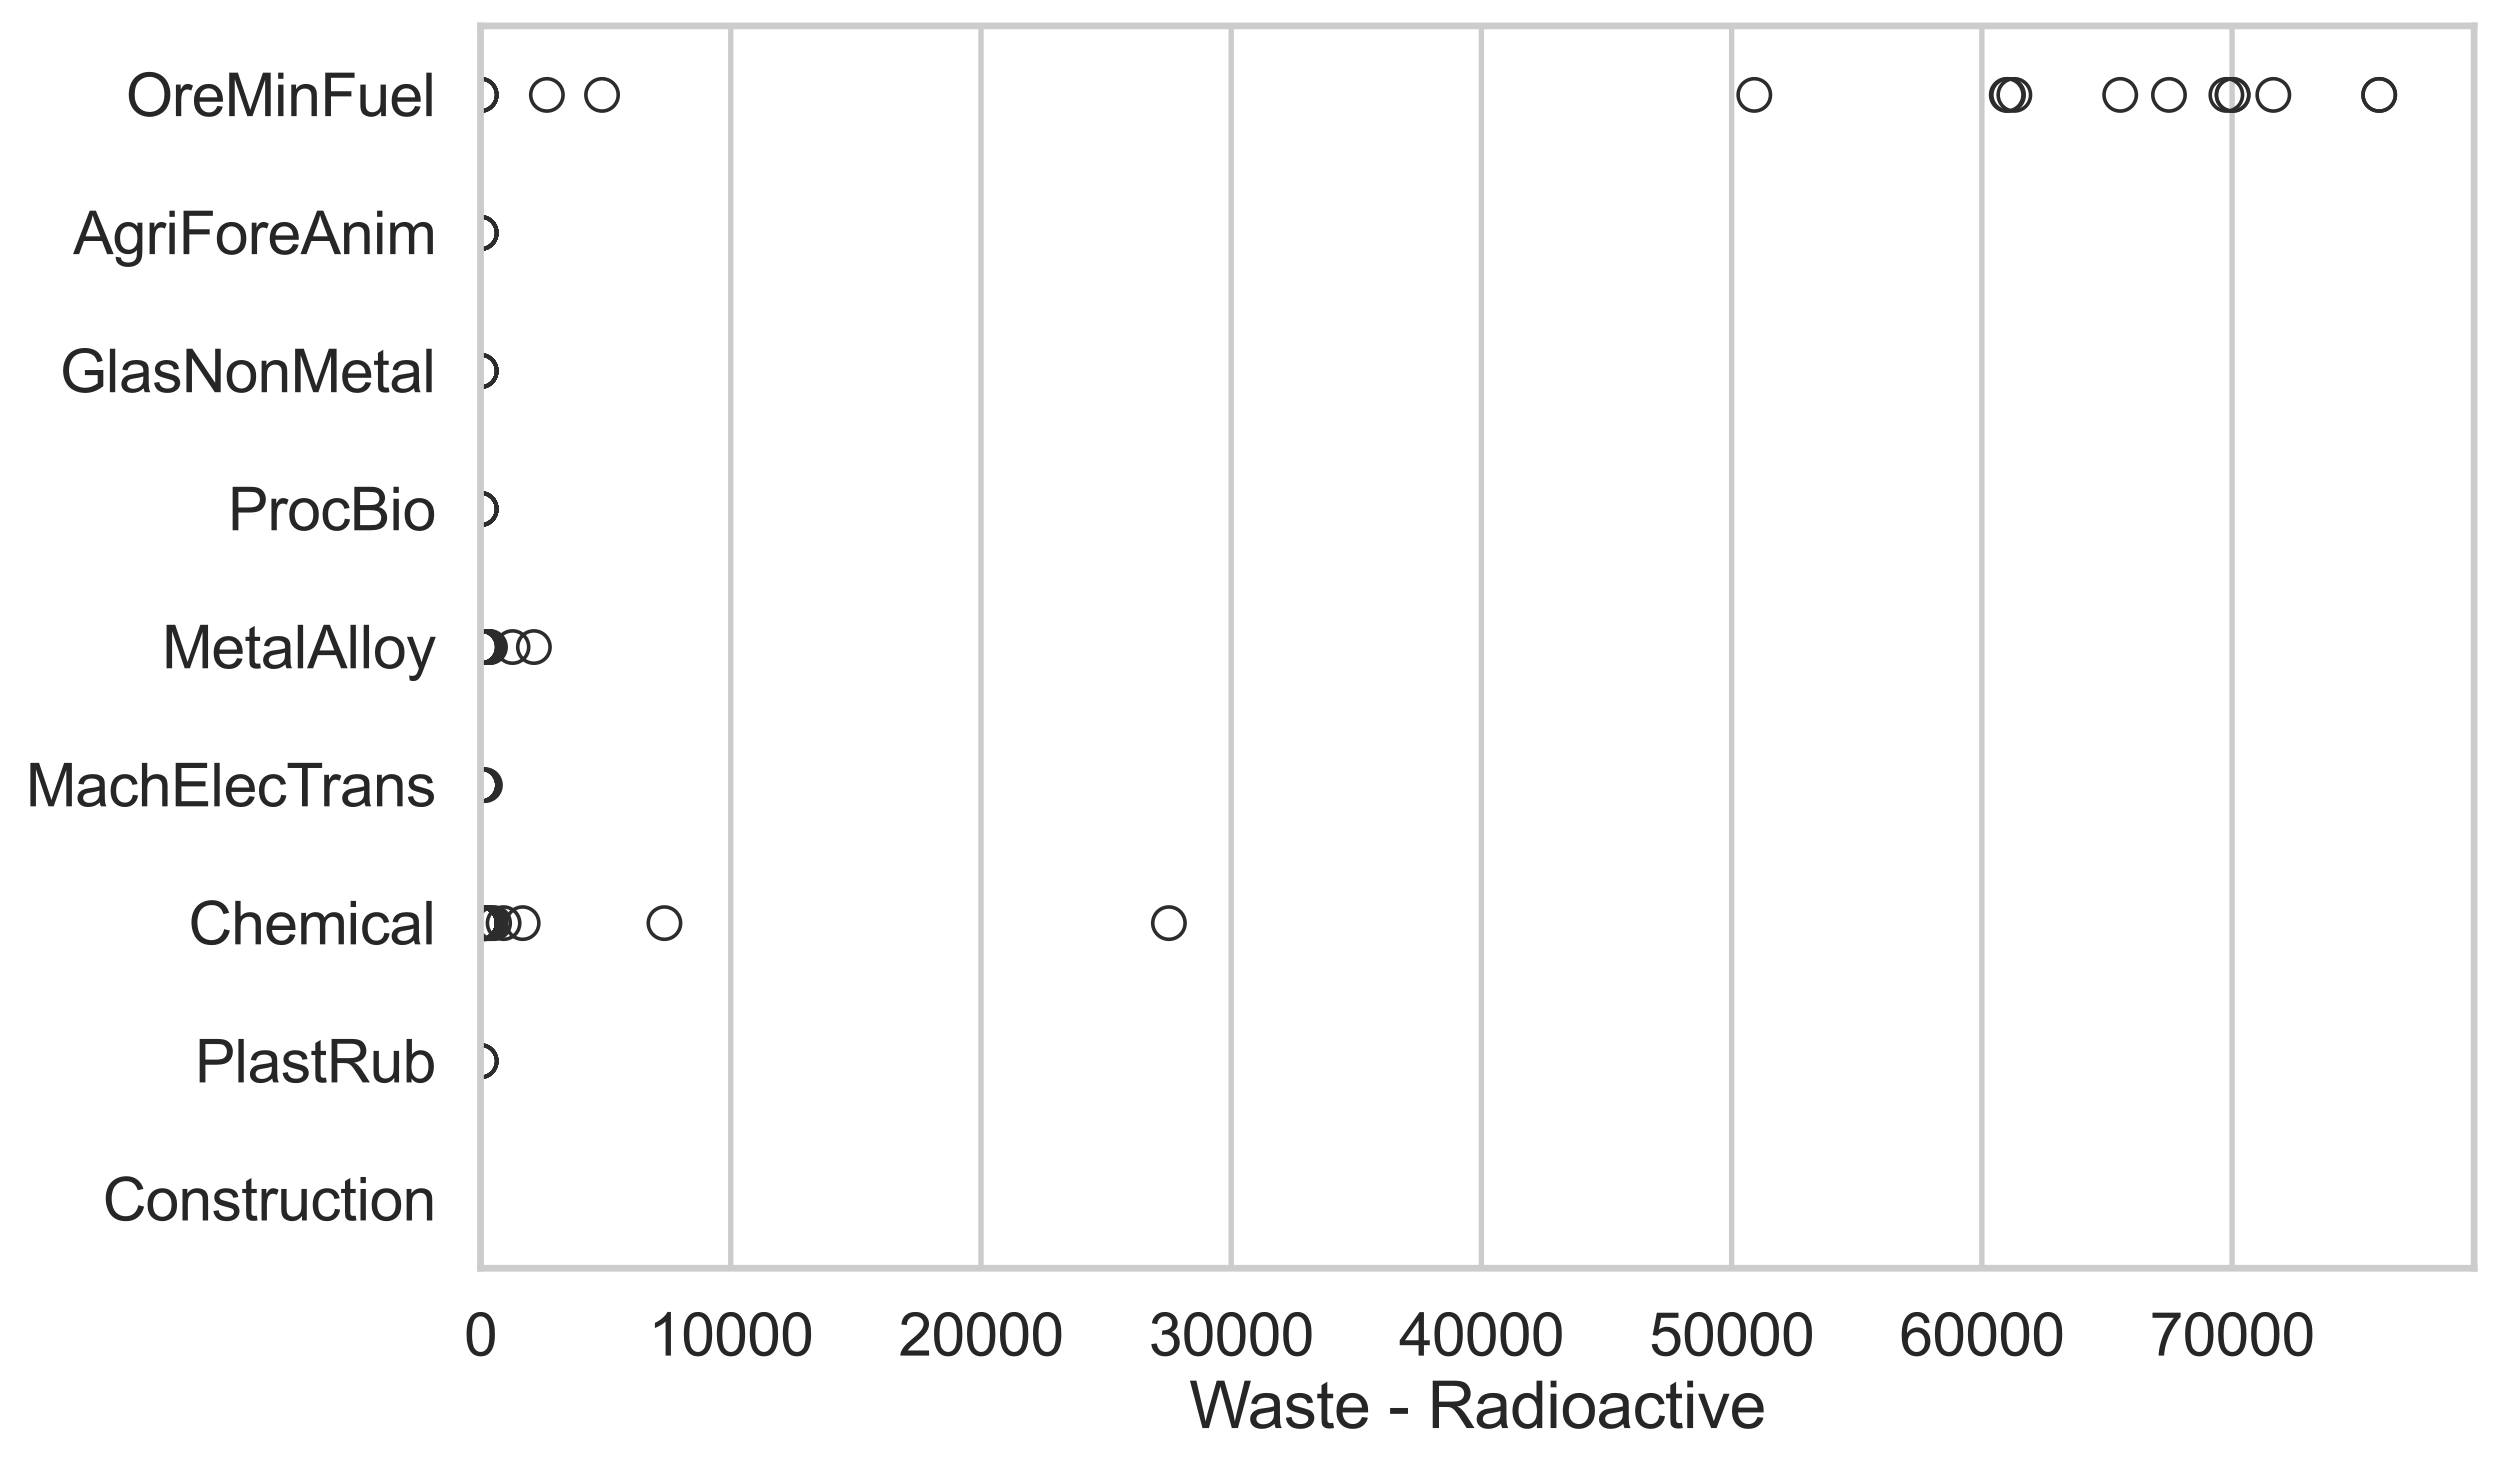 <?xml version="1.0" encoding="utf-8" standalone="no"?>
<!DOCTYPE svg PUBLIC "-//W3C//DTD SVG 1.1//EN"
  "http://www.w3.org/Graphics/SVG/1.1/DTD/svg11.dtd">
<svg xmlns:xlink="http://www.w3.org/1999/xlink" width="695.577pt" height="408.111pt" viewBox="0 0 695.577 408.111" xmlns="http://www.w3.org/2000/svg" version="1.1">
 <defs>
  <style type="text/css">*{stroke-linejoin: round; stroke-linecap: butt}</style>
 </defs>
 <g id="figure_1">
  <g id="patch_1">
   <path d="M 0 408.111 
L 695.577 408.111 
L 695.577 0 
L 0 0 
z
" style="fill: #ffffff"/>
  </g>
  <g id="axes_1">
   <g id="patch_2">
    <path d="M 133.697 352.86 
L 688.377 352.86 
L 688.377 7.2 
L 133.697 7.2 
z
" style="fill: #ffffff"/>
   </g>
   <g id="matplotlib.axis_1">
    <g id="xtick_1">
     <g id="line2d_1">
      <path d="M 133.697 352.86 
L 133.697 7.2 
" clip-path="url(#p016477caf6)" style="fill: none; stroke: #cccccc; stroke-width: 1.5; stroke-linecap: round"/>
     </g>
     <g id="text_1">
      <!-- 0 -->
      <g style="fill: #262626" transform="translate(129.109 377.17) scale(0.165 -0.165)">
       <defs>
        <path id="ArialMT-30" d="M 266 2259 
Q 266 3072 433 3567 
Q 600 4063 929 4331 
Q 1259 4600 1759 4600 
Q 2128 4600 2406 4451 
Q 2684 4303 2865 4023 
Q 3047 3744 3150 3342 
Q 3253 2941 3253 2259 
Q 3253 1453 3087 958 
Q 2922 463 2592 192 
Q 2263 -78 1759 -78 
Q 1097 -78 719 397 
Q 266 969 266 2259 
z
M 844 2259 
Q 844 1131 1108 757 
Q 1372 384 1759 384 
Q 2147 384 2411 759 
Q 2675 1134 2675 2259 
Q 2675 3391 2411 3762 
Q 2147 4134 1753 4134 
Q 1366 4134 1134 3806 
Q 844 3388 844 2259 
z
" transform="scale(0.016)"/>
       </defs>
       <use xlink:href="#ArialMT-30"/>
      </g>
     </g>
    </g>
    <g id="xtick_2">
     <g id="line2d_2">
      <path d="M 203.316 352.86 
L 203.316 7.2 
" clip-path="url(#p016477caf6)" style="fill: none; stroke: #cccccc; stroke-width: 1.5; stroke-linecap: round"/>
     </g>
     <g id="text_2">
      <!-- 10000 -->
      <g style="fill: #262626" transform="translate(180.378 377.17) scale(0.165 -0.165)">
       <defs>
        <path id="ArialMT-31" d="M 2384 0 
L 1822 0 
L 1822 3584 
Q 1619 3391 1289 3197 
Q 959 3003 697 2906 
L 697 3450 
Q 1169 3672 1522 3987 
Q 1875 4303 2022 4600 
L 2384 4600 
L 2384 0 
z
" transform="scale(0.016)"/>
       </defs>
       <use xlink:href="#ArialMT-31"/>
       <use xlink:href="#ArialMT-30" transform="translate(55.615 0)"/>
       <use xlink:href="#ArialMT-30" transform="translate(111.23 0)"/>
       <use xlink:href="#ArialMT-30" transform="translate(166.846 0)"/>
       <use xlink:href="#ArialMT-30" transform="translate(222.461 0)"/>
      </g>
     </g>
    </g>
    <g id="xtick_3">
     <g id="line2d_3">
      <path d="M 272.936 352.86 
L 272.936 7.2 
" clip-path="url(#p016477caf6)" style="fill: none; stroke: #cccccc; stroke-width: 1.5; stroke-linecap: round"/>
     </g>
     <g id="text_3">
      <!-- 20000 -->
      <g style="fill: #262626" transform="translate(249.997 377.17) scale(0.165 -0.165)">
       <defs>
        <path id="ArialMT-32" d="M 3222 541 
L 3222 0 
L 194 0 
Q 188 203 259 391 
Q 375 700 629 1000 
Q 884 1300 1366 1694 
Q 2113 2306 2375 2664 
Q 2638 3022 2638 3341 
Q 2638 3675 2398 3904 
Q 2159 4134 1775 4134 
Q 1369 4134 1125 3890 
Q 881 3647 878 3216 
L 300 3275 
Q 359 3922 746 4261 
Q 1134 4600 1788 4600 
Q 2447 4600 2831 4234 
Q 3216 3869 3216 3328 
Q 3216 3053 3103 2787 
Q 2991 2522 2730 2228 
Q 2469 1934 1863 1422 
Q 1356 997 1212 845 
Q 1069 694 975 541 
L 3222 541 
z
" transform="scale(0.016)"/>
       </defs>
       <use xlink:href="#ArialMT-32"/>
       <use xlink:href="#ArialMT-30" transform="translate(55.615 0)"/>
       <use xlink:href="#ArialMT-30" transform="translate(111.23 0)"/>
       <use xlink:href="#ArialMT-30" transform="translate(166.846 0)"/>
       <use xlink:href="#ArialMT-30" transform="translate(222.461 0)"/>
      </g>
     </g>
    </g>
    <g id="xtick_4">
     <g id="line2d_4">
      <path d="M 342.556 352.86 
L 342.556 7.2 
" clip-path="url(#p016477caf6)" style="fill: none; stroke: #cccccc; stroke-width: 1.5; stroke-linecap: round"/>
     </g>
     <g id="text_4">
      <!-- 30000 -->
      <g style="fill: #262626" transform="translate(319.617 377.17) scale(0.165 -0.165)">
       <defs>
        <path id="ArialMT-33" d="M 269 1209 
L 831 1284 
Q 928 806 1161 595 
Q 1394 384 1728 384 
Q 2125 384 2398 659 
Q 2672 934 2672 1341 
Q 2672 1728 2419 1979 
Q 2166 2231 1775 2231 
Q 1616 2231 1378 2169 
L 1441 2663 
Q 1497 2656 1531 2656 
Q 1891 2656 2178 2843 
Q 2466 3031 2466 3422 
Q 2466 3731 2256 3934 
Q 2047 4138 1716 4138 
Q 1388 4138 1169 3931 
Q 950 3725 888 3313 
L 325 3413 
Q 428 3978 793 4289 
Q 1159 4600 1703 4600 
Q 2078 4600 2393 4439 
Q 2709 4278 2876 4000 
Q 3044 3722 3044 3409 
Q 3044 3113 2884 2869 
Q 2725 2625 2413 2481 
Q 2819 2388 3044 2092 
Q 3269 1797 3269 1353 
Q 3269 753 2831 336 
Q 2394 -81 1725 -81 
Q 1122 -81 723 278 
Q 325 638 269 1209 
z
" transform="scale(0.016)"/>
       </defs>
       <use xlink:href="#ArialMT-33"/>
       <use xlink:href="#ArialMT-30" transform="translate(55.615 0)"/>
       <use xlink:href="#ArialMT-30" transform="translate(111.23 0)"/>
       <use xlink:href="#ArialMT-30" transform="translate(166.846 0)"/>
       <use xlink:href="#ArialMT-30" transform="translate(222.461 0)"/>
      </g>
     </g>
    </g>
    <g id="xtick_5">
     <g id="line2d_5">
      <path d="M 412.175 352.86 
L 412.175 7.2 
" clip-path="url(#p016477caf6)" style="fill: none; stroke: #cccccc; stroke-width: 1.5; stroke-linecap: round"/>
     </g>
     <g id="text_5">
      <!-- 40000 -->
      <g style="fill: #262626" transform="translate(389.236 377.17) scale(0.165 -0.165)">
       <defs>
        <path id="ArialMT-34" d="M 2069 0 
L 2069 1097 
L 81 1097 
L 81 1613 
L 2172 4581 
L 2631 4581 
L 2631 1613 
L 3250 1613 
L 3250 1097 
L 2631 1097 
L 2631 0 
L 2069 0 
z
M 2069 1613 
L 2069 3678 
L 634 1613 
L 2069 1613 
z
" transform="scale(0.016)"/>
       </defs>
       <use xlink:href="#ArialMT-34"/>
       <use xlink:href="#ArialMT-30" transform="translate(55.615 0)"/>
       <use xlink:href="#ArialMT-30" transform="translate(111.23 0)"/>
       <use xlink:href="#ArialMT-30" transform="translate(166.846 0)"/>
       <use xlink:href="#ArialMT-30" transform="translate(222.461 0)"/>
      </g>
     </g>
    </g>
    <g id="xtick_6">
     <g id="line2d_6">
      <path d="M 481.795 352.86 
L 481.795 7.2 
" clip-path="url(#p016477caf6)" style="fill: none; stroke: #cccccc; stroke-width: 1.5; stroke-linecap: round"/>
     </g>
     <g id="text_6">
      <!-- 50000 -->
      <g style="fill: #262626" transform="translate(458.856 377.17) scale(0.165 -0.165)">
       <defs>
        <path id="ArialMT-35" d="M 266 1200 
L 856 1250 
Q 922 819 1161 601 
Q 1400 384 1738 384 
Q 2144 384 2425 690 
Q 2706 997 2706 1503 
Q 2706 1984 2436 2262 
Q 2166 2541 1728 2541 
Q 1456 2541 1237 2417 
Q 1019 2294 894 2097 
L 366 2166 
L 809 4519 
L 3088 4519 
L 3088 3981 
L 1259 3981 
L 1013 2750 
Q 1425 3038 1878 3038 
Q 2478 3038 2890 2622 
Q 3303 2206 3303 1553 
Q 3303 931 2941 478 
Q 2500 -78 1738 -78 
Q 1113 -78 717 272 
Q 322 622 266 1200 
z
" transform="scale(0.016)"/>
       </defs>
       <use xlink:href="#ArialMT-35"/>
       <use xlink:href="#ArialMT-30" transform="translate(55.615 0)"/>
       <use xlink:href="#ArialMT-30" transform="translate(111.23 0)"/>
       <use xlink:href="#ArialMT-30" transform="translate(166.846 0)"/>
       <use xlink:href="#ArialMT-30" transform="translate(222.461 0)"/>
      </g>
     </g>
    </g>
    <g id="xtick_7">
     <g id="line2d_7">
      <path d="M 551.414 352.86 
L 551.414 7.2 
" clip-path="url(#p016477caf6)" style="fill: none; stroke: #cccccc; stroke-width: 1.5; stroke-linecap: round"/>
     </g>
     <g id="text_7">
      <!-- 60000 -->
      <g style="fill: #262626" transform="translate(528.475 377.17) scale(0.165 -0.165)">
       <defs>
        <path id="ArialMT-36" d="M 3184 3459 
L 2625 3416 
Q 2550 3747 2413 3897 
Q 2184 4138 1850 4138 
Q 1581 4138 1378 3988 
Q 1113 3794 959 3422 
Q 806 3050 800 2363 
Q 1003 2672 1297 2822 
Q 1591 2972 1913 2972 
Q 2475 2972 2870 2558 
Q 3266 2144 3266 1488 
Q 3266 1056 3080 686 
Q 2894 316 2569 119 
Q 2244 -78 1831 -78 
Q 1128 -78 684 439 
Q 241 956 241 2144 
Q 241 3472 731 4075 
Q 1159 4600 1884 4600 
Q 2425 4600 2770 4297 
Q 3116 3994 3184 3459 
z
M 888 1484 
Q 888 1194 1011 928 
Q 1134 663 1356 523 
Q 1578 384 1822 384 
Q 2178 384 2434 671 
Q 2691 959 2691 1453 
Q 2691 1928 2437 2201 
Q 2184 2475 1800 2475 
Q 1419 2475 1153 2201 
Q 888 1928 888 1484 
z
" transform="scale(0.016)"/>
       </defs>
       <use xlink:href="#ArialMT-36"/>
       <use xlink:href="#ArialMT-30" transform="translate(55.615 0)"/>
       <use xlink:href="#ArialMT-30" transform="translate(111.23 0)"/>
       <use xlink:href="#ArialMT-30" transform="translate(166.846 0)"/>
       <use xlink:href="#ArialMT-30" transform="translate(222.461 0)"/>
      </g>
     </g>
    </g>
    <g id="xtick_8">
     <g id="line2d_8">
      <path d="M 621.034 352.86 
L 621.034 7.2 
" clip-path="url(#p016477caf6)" style="fill: none; stroke: #cccccc; stroke-width: 1.5; stroke-linecap: round"/>
     </g>
     <g id="text_8">
      <!-- 70000 -->
      <g style="fill: #262626" transform="translate(598.095 377.17) scale(0.165 -0.165)">
       <defs>
        <path id="ArialMT-37" d="M 303 3981 
L 303 4522 
L 3269 4522 
L 3269 4084 
Q 2831 3619 2401 2847 
Q 1972 2075 1738 1259 
Q 1569 684 1522 0 
L 944 0 
Q 953 541 1156 1306 
Q 1359 2072 1739 2783 
Q 2119 3494 2547 3981 
L 303 3981 
z
" transform="scale(0.016)"/>
       </defs>
       <use xlink:href="#ArialMT-37"/>
       <use xlink:href="#ArialMT-30" transform="translate(55.615 0)"/>
       <use xlink:href="#ArialMT-30" transform="translate(111.23 0)"/>
       <use xlink:href="#ArialMT-30" transform="translate(166.846 0)"/>
       <use xlink:href="#ArialMT-30" transform="translate(222.461 0)"/>
      </g>
     </g>
    </g>
    <g id="text_9">
     <!-- Waste - Radioactive -->
     <g style="fill: #262626" transform="translate(330.848 397.334) scale(0.18 -0.18)">
      <defs>
       <path id="ArialMT-57" d="M 1294 0 
L 78 4581 
L 700 4581 
L 1397 1578 
Q 1509 1106 1591 641 
Q 1766 1375 1797 1488 
L 2669 4581 
L 3400 4581 
L 4056 2263 
Q 4303 1400 4413 641 
Q 4500 1075 4641 1638 
L 5359 4581 
L 5969 4581 
L 4713 0 
L 4128 0 
L 3163 3491 
Q 3041 3928 3019 4028 
Q 2947 3713 2884 3491 
L 1913 0 
L 1294 0 
z
" transform="scale(0.016)"/>
       <path id="ArialMT-61" d="M 2588 409 
Q 2275 144 1986 34 
Q 1697 -75 1366 -75 
Q 819 -75 525 192 
Q 231 459 231 875 
Q 231 1119 342 1320 
Q 453 1522 633 1644 
Q 813 1766 1038 1828 
Q 1203 1872 1538 1913 
Q 2219 1994 2541 2106 
Q 2544 2222 2544 2253 
Q 2544 2597 2384 2738 
Q 2169 2928 1744 2928 
Q 1347 2928 1158 2789 
Q 969 2650 878 2297 
L 328 2372 
Q 403 2725 575 2942 
Q 747 3159 1072 3276 
Q 1397 3394 1825 3394 
Q 2250 3394 2515 3294 
Q 2781 3194 2906 3042 
Q 3031 2891 3081 2659 
Q 3109 2516 3109 2141 
L 3109 1391 
Q 3109 606 3145 398 
Q 3181 191 3288 0 
L 2700 0 
Q 2613 175 2588 409 
z
M 2541 1666 
Q 2234 1541 1622 1453 
Q 1275 1403 1131 1340 
Q 988 1278 909 1158 
Q 831 1038 831 891 
Q 831 666 1001 516 
Q 1172 366 1500 366 
Q 1825 366 2078 508 
Q 2331 650 2450 897 
Q 2541 1088 2541 1459 
L 2541 1666 
z
" transform="scale(0.016)"/>
       <path id="ArialMT-73" d="M 197 991 
L 753 1078 
Q 800 744 1014 566 
Q 1228 388 1613 388 
Q 2000 388 2187 545 
Q 2375 703 2375 916 
Q 2375 1106 2209 1216 
Q 2094 1291 1634 1406 
Q 1016 1563 777 1677 
Q 538 1791 414 1992 
Q 291 2194 291 2438 
Q 291 2659 392 2848 
Q 494 3038 669 3163 
Q 800 3259 1026 3326 
Q 1253 3394 1513 3394 
Q 1903 3394 2198 3281 
Q 2494 3169 2634 2976 
Q 2775 2784 2828 2463 
L 2278 2388 
Q 2241 2644 2061 2787 
Q 1881 2931 1553 2931 
Q 1166 2931 1000 2803 
Q 834 2675 834 2503 
Q 834 2394 903 2306 
Q 972 2216 1119 2156 
Q 1203 2125 1616 2013 
Q 2213 1853 2448 1751 
Q 2684 1650 2818 1456 
Q 2953 1263 2953 975 
Q 2953 694 2789 445 
Q 2625 197 2315 61 
Q 2006 -75 1616 -75 
Q 969 -75 630 194 
Q 291 463 197 991 
z
" transform="scale(0.016)"/>
       <path id="ArialMT-74" d="M 1650 503 
L 1731 6 
Q 1494 -44 1306 -44 
Q 1000 -44 831 53 
Q 663 150 594 308 
Q 525 466 525 972 
L 525 2881 
L 113 2881 
L 113 3319 
L 525 3319 
L 525 4141 
L 1084 4478 
L 1084 3319 
L 1650 3319 
L 1650 2881 
L 1084 2881 
L 1084 941 
Q 1084 700 1114 631 
Q 1144 563 1211 522 
Q 1278 481 1403 481 
Q 1497 481 1650 503 
z
" transform="scale(0.016)"/>
       <path id="ArialMT-65" d="M 2694 1069 
L 3275 997 
Q 3138 488 2766 206 
Q 2394 -75 1816 -75 
Q 1088 -75 661 373 
Q 234 822 234 1631 
Q 234 2469 665 2931 
Q 1097 3394 1784 3394 
Q 2450 3394 2872 2941 
Q 3294 2488 3294 1666 
Q 3294 1616 3291 1516 
L 816 1516 
Q 847 969 1125 678 
Q 1403 388 1819 388 
Q 2128 388 2347 550 
Q 2566 713 2694 1069 
z
M 847 1978 
L 2700 1978 
Q 2663 2397 2488 2606 
Q 2219 2931 1791 2931 
Q 1403 2931 1139 2672 
Q 875 2413 847 1978 
z
" transform="scale(0.016)"/>
       <path id="ArialMT-20" transform="scale(0.016)"/>
       <path id="ArialMT-2d" d="M 203 1375 
L 203 1941 
L 1931 1941 
L 1931 1375 
L 203 1375 
z
" transform="scale(0.016)"/>
       <path id="ArialMT-52" d="M 503 0 
L 503 4581 
L 2534 4581 
Q 3147 4581 3465 4457 
Q 3784 4334 3975 4021 
Q 4166 3709 4166 3331 
Q 4166 2844 3850 2509 
Q 3534 2175 2875 2084 
Q 3116 1969 3241 1856 
Q 3506 1613 3744 1247 
L 4541 0 
L 3778 0 
L 3172 953 
Q 2906 1366 2734 1584 
Q 2563 1803 2427 1890 
Q 2291 1978 2150 2013 
Q 2047 2034 1813 2034 
L 1109 2034 
L 1109 0 
L 503 0 
z
M 1109 2559 
L 2413 2559 
Q 2828 2559 3062 2645 
Q 3297 2731 3419 2920 
Q 3541 3109 3541 3331 
Q 3541 3656 3305 3865 
Q 3069 4075 2559 4075 
L 1109 4075 
L 1109 2559 
z
" transform="scale(0.016)"/>
       <path id="ArialMT-64" d="M 2575 0 
L 2575 419 
Q 2259 -75 1647 -75 
Q 1250 -75 917 144 
Q 584 363 401 755 
Q 219 1147 219 1656 
Q 219 2153 384 2558 
Q 550 2963 881 3178 
Q 1213 3394 1622 3394 
Q 1922 3394 2156 3267 
Q 2391 3141 2538 2938 
L 2538 4581 
L 3097 4581 
L 3097 0 
L 2575 0 
z
M 797 1656 
Q 797 1019 1065 703 
Q 1334 388 1700 388 
Q 2069 388 2326 689 
Q 2584 991 2584 1609 
Q 2584 2291 2321 2609 
Q 2059 2928 1675 2928 
Q 1300 2928 1048 2622 
Q 797 2316 797 1656 
z
" transform="scale(0.016)"/>
       <path id="ArialMT-69" d="M 425 3934 
L 425 4581 
L 988 4581 
L 988 3934 
L 425 3934 
z
M 425 0 
L 425 3319 
L 988 3319 
L 988 0 
L 425 0 
z
" transform="scale(0.016)"/>
       <path id="ArialMT-6f" d="M 213 1659 
Q 213 2581 725 3025 
Q 1153 3394 1769 3394 
Q 2453 3394 2887 2945 
Q 3322 2497 3322 1706 
Q 3322 1066 3130 698 
Q 2938 331 2570 128 
Q 2203 -75 1769 -75 
Q 1072 -75 642 372 
Q 213 819 213 1659 
z
M 791 1659 
Q 791 1022 1069 705 
Q 1347 388 1769 388 
Q 2188 388 2466 706 
Q 2744 1025 2744 1678 
Q 2744 2294 2464 2611 
Q 2184 2928 1769 2928 
Q 1347 2928 1069 2612 
Q 791 2297 791 1659 
z
" transform="scale(0.016)"/>
       <path id="ArialMT-63" d="M 2588 1216 
L 3141 1144 
Q 3050 572 2676 248 
Q 2303 -75 1759 -75 
Q 1078 -75 664 370 
Q 250 816 250 1647 
Q 250 2184 428 2587 
Q 606 2991 970 3192 
Q 1334 3394 1763 3394 
Q 2303 3394 2647 3120 
Q 2991 2847 3088 2344 
L 2541 2259 
Q 2463 2594 2264 2762 
Q 2066 2931 1784 2931 
Q 1359 2931 1093 2626 
Q 828 2322 828 1663 
Q 828 994 1084 691 
Q 1341 388 1753 388 
Q 2084 388 2306 591 
Q 2528 794 2588 1216 
z
" transform="scale(0.016)"/>
       <path id="ArialMT-76" d="M 1344 0 
L 81 3319 
L 675 3319 
L 1388 1331 
Q 1503 1009 1600 663 
Q 1675 925 1809 1294 
L 2547 3319 
L 3125 3319 
L 1869 0 
L 1344 0 
z
" transform="scale(0.016)"/>
      </defs>
      <use xlink:href="#ArialMT-57"/>
      <use xlink:href="#ArialMT-61" transform="translate(90.635 0)"/>
      <use xlink:href="#ArialMT-73" transform="translate(146.25 0)"/>
      <use xlink:href="#ArialMT-74" transform="translate(196.25 0)"/>
      <use xlink:href="#ArialMT-65" transform="translate(224.033 0)"/>
      <use xlink:href="#ArialMT-20" transform="translate(279.648 0)"/>
      <use xlink:href="#ArialMT-2d" transform="translate(307.432 0)"/>
      <use xlink:href="#ArialMT-20" transform="translate(340.732 0)"/>
      <use xlink:href="#ArialMT-52" transform="translate(368.516 0)"/>
      <use xlink:href="#ArialMT-61" transform="translate(440.732 0)"/>
      <use xlink:href="#ArialMT-64" transform="translate(496.348 0)"/>
      <use xlink:href="#ArialMT-69" transform="translate(551.963 0)"/>
      <use xlink:href="#ArialMT-6f" transform="translate(574.18 0)"/>
      <use xlink:href="#ArialMT-61" transform="translate(629.795 0)"/>
      <use xlink:href="#ArialMT-63" transform="translate(685.41 0)"/>
      <use xlink:href="#ArialMT-74" transform="translate(735.41 0)"/>
      <use xlink:href="#ArialMT-69" transform="translate(763.193 0)"/>
      <use xlink:href="#ArialMT-76" transform="translate(785.41 0)"/>
      <use xlink:href="#ArialMT-65" transform="translate(835.41 0)"/>
     </g>
    </g>
   </g>
   <g id="matplotlib.axis_2">
    <g id="ytick_1">
     <g id="text_10">
      <!-- OreMinFuel -->
      <g style="fill: #262626" transform="translate(35.013 32.309) scale(0.165 -0.165)">
       <defs>
        <path id="ArialMT-4f" d="M 309 2231 
Q 309 3372 921 4017 
Q 1534 4663 2503 4663 
Q 3138 4663 3647 4359 
Q 4156 4056 4423 3514 
Q 4691 2972 4691 2284 
Q 4691 1588 4409 1038 
Q 4128 488 3612 205 
Q 3097 -78 2500 -78 
Q 1853 -78 1343 234 
Q 834 547 571 1087 
Q 309 1628 309 2231 
z
M 934 2222 
Q 934 1394 1379 917 
Q 1825 441 2497 441 
Q 3181 441 3623 922 
Q 4066 1403 4066 2288 
Q 4066 2847 3877 3264 
Q 3688 3681 3323 3911 
Q 2959 4141 2506 4141 
Q 1863 4141 1398 3698 
Q 934 3256 934 2222 
z
" transform="scale(0.016)"/>
        <path id="ArialMT-72" d="M 416 0 
L 416 3319 
L 922 3319 
L 922 2816 
Q 1116 3169 1280 3281 
Q 1444 3394 1641 3394 
Q 1925 3394 2219 3213 
L 2025 2691 
Q 1819 2813 1613 2813 
Q 1428 2813 1281 2702 
Q 1134 2591 1072 2394 
Q 978 2094 978 1738 
L 978 0 
L 416 0 
z
" transform="scale(0.016)"/>
        <path id="ArialMT-4d" d="M 475 0 
L 475 4581 
L 1388 4581 
L 2472 1338 
Q 2622 884 2691 659 
Q 2769 909 2934 1394 
L 4031 4581 
L 4847 4581 
L 4847 0 
L 4263 0 
L 4263 3834 
L 2931 0 
L 2384 0 
L 1059 3900 
L 1059 0 
L 475 0 
z
" transform="scale(0.016)"/>
        <path id="ArialMT-6e" d="M 422 0 
L 422 3319 
L 928 3319 
L 928 2847 
Q 1294 3394 1984 3394 
Q 2284 3394 2536 3286 
Q 2788 3178 2913 3003 
Q 3038 2828 3088 2588 
Q 3119 2431 3119 2041 
L 3119 0 
L 2556 0 
L 2556 2019 
Q 2556 2363 2490 2533 
Q 2425 2703 2258 2804 
Q 2091 2906 1866 2906 
Q 1506 2906 1245 2678 
Q 984 2450 984 1813 
L 984 0 
L 422 0 
z
" transform="scale(0.016)"/>
        <path id="ArialMT-46" d="M 525 0 
L 525 4581 
L 3616 4581 
L 3616 4041 
L 1131 4041 
L 1131 2622 
L 3281 2622 
L 3281 2081 
L 1131 2081 
L 1131 0 
L 525 0 
z
" transform="scale(0.016)"/>
        <path id="ArialMT-75" d="M 2597 0 
L 2597 488 
Q 2209 -75 1544 -75 
Q 1250 -75 995 37 
Q 741 150 617 320 
Q 494 491 444 738 
Q 409 903 409 1263 
L 409 3319 
L 972 3319 
L 972 1478 
Q 972 1038 1006 884 
Q 1059 663 1231 536 
Q 1403 409 1656 409 
Q 1909 409 2131 539 
Q 2353 669 2445 892 
Q 2538 1116 2538 1541 
L 2538 3319 
L 3100 3319 
L 3100 0 
L 2597 0 
z
" transform="scale(0.016)"/>
        <path id="ArialMT-6c" d="M 409 0 
L 409 4581 
L 972 4581 
L 972 0 
L 409 0 
z
" transform="scale(0.016)"/>
       </defs>
       <use xlink:href="#ArialMT-4f"/>
       <use xlink:href="#ArialMT-72" transform="translate(77.783 0)"/>
       <use xlink:href="#ArialMT-65" transform="translate(111.084 0)"/>
       <use xlink:href="#ArialMT-4d" transform="translate(166.699 0)"/>
       <use xlink:href="#ArialMT-69" transform="translate(250 0)"/>
       <use xlink:href="#ArialMT-6e" transform="translate(272.217 0)"/>
       <use xlink:href="#ArialMT-46" transform="translate(327.832 0)"/>
       <use xlink:href="#ArialMT-75" transform="translate(388.916 0)"/>
       <use xlink:href="#ArialMT-65" transform="translate(444.531 0)"/>
       <use xlink:href="#ArialMT-6c" transform="translate(500.146 0)"/>
      </g>
     </g>
    </g>
    <g id="ytick_2">
     <g id="text_11">
      <!-- AgriForeAnim -->
      <g style="fill: #262626" transform="translate(20.341 70.715) scale(0.165 -0.165)">
       <defs>
        <path id="ArialMT-41" d="M -9 0 
L 1750 4581 
L 2403 4581 
L 4278 0 
L 3588 0 
L 3053 1388 
L 1138 1388 
L 634 0 
L -9 0 
z
M 1313 1881 
L 2866 1881 
L 2388 3150 
Q 2169 3728 2063 4100 
Q 1975 3659 1816 3225 
L 1313 1881 
z
" transform="scale(0.016)"/>
        <path id="ArialMT-67" d="M 319 -275 
L 866 -356 
Q 900 -609 1056 -725 
Q 1266 -881 1628 -881 
Q 2019 -881 2231 -725 
Q 2444 -569 2519 -288 
Q 2563 -116 2559 434 
Q 2191 0 1641 0 
Q 956 0 581 494 
Q 206 988 206 1678 
Q 206 2153 378 2554 
Q 550 2956 876 3175 
Q 1203 3394 1644 3394 
Q 2231 3394 2613 2919 
L 2613 3319 
L 3131 3319 
L 3131 450 
Q 3131 -325 2973 -648 
Q 2816 -972 2473 -1159 
Q 2131 -1347 1631 -1347 
Q 1038 -1347 672 -1080 
Q 306 -813 319 -275 
z
M 784 1719 
Q 784 1066 1043 766 
Q 1303 466 1694 466 
Q 2081 466 2343 764 
Q 2606 1063 2606 1700 
Q 2606 2309 2336 2618 
Q 2066 2928 1684 2928 
Q 1309 2928 1046 2623 
Q 784 2319 784 1719 
z
" transform="scale(0.016)"/>
        <path id="ArialMT-6d" d="M 422 0 
L 422 3319 
L 925 3319 
L 925 2853 
Q 1081 3097 1340 3245 
Q 1600 3394 1931 3394 
Q 2300 3394 2536 3241 
Q 2772 3088 2869 2813 
Q 3263 3394 3894 3394 
Q 4388 3394 4653 3120 
Q 4919 2847 4919 2278 
L 4919 0 
L 4359 0 
L 4359 2091 
Q 4359 2428 4304 2576 
Q 4250 2725 4106 2815 
Q 3963 2906 3769 2906 
Q 3419 2906 3187 2673 
Q 2956 2441 2956 1928 
L 2956 0 
L 2394 0 
L 2394 2156 
Q 2394 2531 2256 2718 
Q 2119 2906 1806 2906 
Q 1569 2906 1367 2781 
Q 1166 2656 1075 2415 
Q 984 2175 984 1722 
L 984 0 
L 422 0 
z
" transform="scale(0.016)"/>
       </defs>
       <use xlink:href="#ArialMT-41"/>
       <use xlink:href="#ArialMT-67" transform="translate(66.699 0)"/>
       <use xlink:href="#ArialMT-72" transform="translate(122.314 0)"/>
       <use xlink:href="#ArialMT-69" transform="translate(155.615 0)"/>
       <use xlink:href="#ArialMT-46" transform="translate(177.832 0)"/>
       <use xlink:href="#ArialMT-6f" transform="translate(238.916 0)"/>
       <use xlink:href="#ArialMT-72" transform="translate(294.531 0)"/>
       <use xlink:href="#ArialMT-65" transform="translate(327.832 0)"/>
       <use xlink:href="#ArialMT-41" transform="translate(383.447 0)"/>
       <use xlink:href="#ArialMT-6e" transform="translate(450.146 0)"/>
       <use xlink:href="#ArialMT-69" transform="translate(505.762 0)"/>
       <use xlink:href="#ArialMT-6d" transform="translate(527.979 0)"/>
      </g>
     </g>
    </g>
    <g id="ytick_3">
     <g id="text_12">
      <!-- GlasNonMetal -->
      <g style="fill: #262626" transform="translate(16.659 109.122) scale(0.165 -0.165)">
       <defs>
        <path id="ArialMT-47" d="M 2638 1797 
L 2638 2334 
L 4578 2338 
L 4578 638 
Q 4131 281 3656 101 
Q 3181 -78 2681 -78 
Q 2006 -78 1454 211 
Q 903 500 622 1047 
Q 341 1594 341 2269 
Q 341 2938 620 3517 
Q 900 4097 1425 4378 
Q 1950 4659 2634 4659 
Q 3131 4659 3532 4498 
Q 3934 4338 4162 4050 
Q 4391 3763 4509 3300 
L 3963 3150 
Q 3859 3500 3706 3700 
Q 3553 3900 3268 4020 
Q 2984 4141 2638 4141 
Q 2222 4141 1919 4014 
Q 1616 3888 1430 3681 
Q 1244 3475 1141 3228 
Q 966 2803 966 2306 
Q 966 1694 1177 1281 
Q 1388 869 1791 669 
Q 2194 469 2647 469 
Q 3041 469 3416 620 
Q 3791 772 3984 944 
L 3984 1797 
L 2638 1797 
z
" transform="scale(0.016)"/>
        <path id="ArialMT-4e" d="M 488 0 
L 488 4581 
L 1109 4581 
L 3516 984 
L 3516 4581 
L 4097 4581 
L 4097 0 
L 3475 0 
L 1069 3600 
L 1069 0 
L 488 0 
z
" transform="scale(0.016)"/>
       </defs>
       <use xlink:href="#ArialMT-47"/>
       <use xlink:href="#ArialMT-6c" transform="translate(77.783 0)"/>
       <use xlink:href="#ArialMT-61" transform="translate(100 0)"/>
       <use xlink:href="#ArialMT-73" transform="translate(155.615 0)"/>
       <use xlink:href="#ArialMT-4e" transform="translate(205.615 0)"/>
       <use xlink:href="#ArialMT-6f" transform="translate(277.832 0)"/>
       <use xlink:href="#ArialMT-6e" transform="translate(333.447 0)"/>
       <use xlink:href="#ArialMT-4d" transform="translate(389.062 0)"/>
       <use xlink:href="#ArialMT-65" transform="translate(472.363 0)"/>
       <use xlink:href="#ArialMT-74" transform="translate(527.979 0)"/>
       <use xlink:href="#ArialMT-61" transform="translate(555.762 0)"/>
       <use xlink:href="#ArialMT-6c" transform="translate(611.377 0)"/>
      </g>
     </g>
    </g>
    <g id="ytick_4">
     <g id="text_13">
      <!-- ProcBio -->
      <g style="fill: #262626" transform="translate(63.424 147.529) scale(0.165 -0.165)">
       <defs>
        <path id="ArialMT-50" d="M 494 0 
L 494 4581 
L 2222 4581 
Q 2678 4581 2919 4538 
Q 3256 4481 3484 4323 
Q 3713 4166 3852 3881 
Q 3991 3597 3991 3256 
Q 3991 2672 3619 2267 
Q 3247 1863 2275 1863 
L 1100 1863 
L 1100 0 
L 494 0 
z
M 1100 2403 
L 2284 2403 
Q 2872 2403 3119 2622 
Q 3366 2841 3366 3238 
Q 3366 3525 3220 3729 
Q 3075 3934 2838 4000 
Q 2684 4041 2272 4041 
L 1100 4041 
L 1100 2403 
z
" transform="scale(0.016)"/>
        <path id="ArialMT-42" d="M 469 0 
L 469 4581 
L 2188 4581 
Q 2713 4581 3030 4442 
Q 3347 4303 3526 4014 
Q 3706 3725 3706 3409 
Q 3706 3116 3547 2856 
Q 3388 2597 3066 2438 
Q 3481 2316 3704 2022 
Q 3928 1728 3928 1328 
Q 3928 1006 3792 729 
Q 3656 453 3456 303 
Q 3256 153 2954 76 
Q 2653 0 2216 0 
L 469 0 
z
M 1075 2656 
L 2066 2656 
Q 2469 2656 2644 2709 
Q 2875 2778 2992 2937 
Q 3109 3097 3109 3338 
Q 3109 3566 3000 3739 
Q 2891 3913 2687 3977 
Q 2484 4041 1991 4041 
L 1075 4041 
L 1075 2656 
z
M 1075 541 
L 2216 541 
Q 2509 541 2628 563 
Q 2838 600 2978 687 
Q 3119 775 3209 942 
Q 3300 1109 3300 1328 
Q 3300 1584 3169 1773 
Q 3038 1963 2805 2039 
Q 2572 2116 2134 2116 
L 1075 2116 
L 1075 541 
z
" transform="scale(0.016)"/>
       </defs>
       <use xlink:href="#ArialMT-50"/>
       <use xlink:href="#ArialMT-72" transform="translate(66.699 0)"/>
       <use xlink:href="#ArialMT-6f" transform="translate(100 0)"/>
       <use xlink:href="#ArialMT-63" transform="translate(155.615 0)"/>
       <use xlink:href="#ArialMT-42" transform="translate(205.615 0)"/>
       <use xlink:href="#ArialMT-69" transform="translate(272.314 0)"/>
       <use xlink:href="#ArialMT-6f" transform="translate(294.531 0)"/>
      </g>
     </g>
    </g>
    <g id="ytick_5">
     <g id="text_14">
      <!-- MetalAlloy -->
      <g style="fill: #262626" transform="translate(45.088 185.935) scale(0.165 -0.165)">
       <defs>
        <path id="ArialMT-79" d="M 397 -1278 
L 334 -750 
Q 519 -800 656 -800 
Q 844 -800 956 -737 
Q 1069 -675 1141 -563 
Q 1194 -478 1313 -144 
Q 1328 -97 1363 -6 
L 103 3319 
L 709 3319 
L 1400 1397 
Q 1534 1031 1641 628 
Q 1738 1016 1872 1384 
L 2581 3319 
L 3144 3319 
L 1881 -56 
Q 1678 -603 1566 -809 
Q 1416 -1088 1222 -1217 
Q 1028 -1347 759 -1347 
Q 597 -1347 397 -1278 
z
" transform="scale(0.016)"/>
       </defs>
       <use xlink:href="#ArialMT-4d"/>
       <use xlink:href="#ArialMT-65" transform="translate(83.301 0)"/>
       <use xlink:href="#ArialMT-74" transform="translate(138.916 0)"/>
       <use xlink:href="#ArialMT-61" transform="translate(166.699 0)"/>
       <use xlink:href="#ArialMT-6c" transform="translate(222.314 0)"/>
       <use xlink:href="#ArialMT-41" transform="translate(244.531 0)"/>
       <use xlink:href="#ArialMT-6c" transform="translate(311.23 0)"/>
       <use xlink:href="#ArialMT-6c" transform="translate(333.447 0)"/>
       <use xlink:href="#ArialMT-6f" transform="translate(355.664 0)"/>
       <use xlink:href="#ArialMT-79" transform="translate(411.279 0)"/>
      </g>
     </g>
    </g>
    <g id="ytick_6">
     <g id="text_15">
      <!-- MachElecTrans -->
      <g style="fill: #262626" transform="translate(7.2 224.342) scale(0.165 -0.165)">
       <defs>
        <path id="ArialMT-68" d="M 422 0 
L 422 4581 
L 984 4581 
L 984 2938 
Q 1378 3394 1978 3394 
Q 2347 3394 2619 3248 
Q 2891 3103 3008 2847 
Q 3125 2591 3125 2103 
L 3125 0 
L 2563 0 
L 2563 2103 
Q 2563 2525 2380 2717 
Q 2197 2909 1863 2909 
Q 1613 2909 1392 2779 
Q 1172 2650 1078 2428 
Q 984 2206 984 1816 
L 984 0 
L 422 0 
z
" transform="scale(0.016)"/>
        <path id="ArialMT-45" d="M 506 0 
L 506 4581 
L 3819 4581 
L 3819 4041 
L 1113 4041 
L 1113 2638 
L 3647 2638 
L 3647 2100 
L 1113 2100 
L 1113 541 
L 3925 541 
L 3925 0 
L 506 0 
z
" transform="scale(0.016)"/>
        <path id="ArialMT-54" d="M 1659 0 
L 1659 4041 
L 150 4041 
L 150 4581 
L 3781 4581 
L 3781 4041 
L 2266 4041 
L 2266 0 
L 1659 0 
z
" transform="scale(0.016)"/>
       </defs>
       <use xlink:href="#ArialMT-4d"/>
       <use xlink:href="#ArialMT-61" transform="translate(83.301 0)"/>
       <use xlink:href="#ArialMT-63" transform="translate(138.916 0)"/>
       <use xlink:href="#ArialMT-68" transform="translate(188.916 0)"/>
       <use xlink:href="#ArialMT-45" transform="translate(244.531 0)"/>
       <use xlink:href="#ArialMT-6c" transform="translate(311.23 0)"/>
       <use xlink:href="#ArialMT-65" transform="translate(333.447 0)"/>
       <use xlink:href="#ArialMT-63" transform="translate(389.062 0)"/>
       <use xlink:href="#ArialMT-54" transform="translate(439.062 0)"/>
       <use xlink:href="#ArialMT-72" transform="translate(496.396 0)"/>
       <use xlink:href="#ArialMT-61" transform="translate(529.697 0)"/>
       <use xlink:href="#ArialMT-6e" transform="translate(585.312 0)"/>
       <use xlink:href="#ArialMT-73" transform="translate(640.928 0)"/>
      </g>
     </g>
    </g>
    <g id="ytick_7">
     <g id="text_16">
      <!-- Chemical -->
      <g style="fill: #262626" transform="translate(52.428 262.749) scale(0.165 -0.165)">
       <defs>
        <path id="ArialMT-43" d="M 3763 1606 
L 4369 1453 
Q 4178 706 3683 314 
Q 3188 -78 2472 -78 
Q 1731 -78 1267 223 
Q 803 525 561 1097 
Q 319 1669 319 2325 
Q 319 3041 592 3573 
Q 866 4106 1370 4382 
Q 1875 4659 2481 4659 
Q 3169 4659 3637 4309 
Q 4106 3959 4291 3325 
L 3694 3184 
Q 3534 3684 3231 3912 
Q 2928 4141 2469 4141 
Q 1941 4141 1586 3887 
Q 1231 3634 1087 3207 
Q 944 2781 944 2328 
Q 944 1744 1114 1308 
Q 1284 872 1643 656 
Q 2003 441 2422 441 
Q 2931 441 3284 734 
Q 3638 1028 3763 1606 
z
" transform="scale(0.016)"/>
       </defs>
       <use xlink:href="#ArialMT-43"/>
       <use xlink:href="#ArialMT-68" transform="translate(72.217 0)"/>
       <use xlink:href="#ArialMT-65" transform="translate(127.832 0)"/>
       <use xlink:href="#ArialMT-6d" transform="translate(183.447 0)"/>
       <use xlink:href="#ArialMT-69" transform="translate(266.748 0)"/>
       <use xlink:href="#ArialMT-63" transform="translate(288.965 0)"/>
       <use xlink:href="#ArialMT-61" transform="translate(338.965 0)"/>
       <use xlink:href="#ArialMT-6c" transform="translate(394.58 0)"/>
      </g>
     </g>
    </g>
    <g id="ytick_8">
     <g id="text_17">
      <!-- PlastRub -->
      <g style="fill: #262626" transform="translate(54.248 301.155) scale(0.165 -0.165)">
       <defs>
        <path id="ArialMT-62" d="M 941 0 
L 419 0 
L 419 4581 
L 981 4581 
L 981 2947 
Q 1338 3394 1891 3394 
Q 2197 3394 2470 3270 
Q 2744 3147 2920 2923 
Q 3097 2700 3197 2384 
Q 3297 2069 3297 1709 
Q 3297 856 2875 390 
Q 2453 -75 1863 -75 
Q 1275 -75 941 416 
L 941 0 
z
M 934 1684 
Q 934 1088 1097 822 
Q 1363 388 1816 388 
Q 2184 388 2453 708 
Q 2722 1028 2722 1663 
Q 2722 2313 2464 2622 
Q 2206 2931 1841 2931 
Q 1472 2931 1203 2611 
Q 934 2291 934 1684 
z
" transform="scale(0.016)"/>
       </defs>
       <use xlink:href="#ArialMT-50"/>
       <use xlink:href="#ArialMT-6c" transform="translate(66.699 0)"/>
       <use xlink:href="#ArialMT-61" transform="translate(88.916 0)"/>
       <use xlink:href="#ArialMT-73" transform="translate(144.531 0)"/>
       <use xlink:href="#ArialMT-74" transform="translate(194.531 0)"/>
       <use xlink:href="#ArialMT-52" transform="translate(222.314 0)"/>
       <use xlink:href="#ArialMT-75" transform="translate(294.531 0)"/>
       <use xlink:href="#ArialMT-62" transform="translate(350.146 0)"/>
      </g>
     </g>
    </g>
    <g id="ytick_9">
     <g id="text_18">
      <!-- Construction -->
      <g style="fill: #262626" transform="translate(28.575 339.562) scale(0.165 -0.165)">
       <use xlink:href="#ArialMT-43"/>
       <use xlink:href="#ArialMT-6f" transform="translate(72.217 0)"/>
       <use xlink:href="#ArialMT-6e" transform="translate(127.832 0)"/>
       <use xlink:href="#ArialMT-73" transform="translate(183.447 0)"/>
       <use xlink:href="#ArialMT-74" transform="translate(233.447 0)"/>
       <use xlink:href="#ArialMT-72" transform="translate(261.23 0)"/>
       <use xlink:href="#ArialMT-75" transform="translate(294.531 0)"/>
       <use xlink:href="#ArialMT-63" transform="translate(350.146 0)"/>
       <use xlink:href="#ArialMT-74" transform="translate(400.146 0)"/>
       <use xlink:href="#ArialMT-69" transform="translate(427.93 0)"/>
       <use xlink:href="#ArialMT-6f" transform="translate(450.146 0)"/>
       <use xlink:href="#ArialMT-6e" transform="translate(505.762 0)"/>
      </g>
     </g>
    </g>
   </g>
   <g id="patch_3">
    <path d="M 133.697 11.041 
L 133.697 41.766 
L 133.697 41.766 
L 133.697 11.041 
L 133.697 11.041 
z
" clip-path="url(#p016477caf6)" style="fill: #c9941d; stroke: #2c2c2c; stroke-linejoin: miter"/>
   </g>
   <g id="line2d_9">
    <path d="M 133.697 26.403 
L 133.697 26.403 
" clip-path="url(#p016477caf6)" style="fill: none; stroke: #2c2c2c"/>
   </g>
   <g id="line2d_10">
    <path d="M 133.697 26.403 
L 133.697 26.403 
" clip-path="url(#p016477caf6)" style="fill: none; stroke: #2c2c2c"/>
   </g>
   <g id="line2d_11">
    <path d="M 133.697 18.722 
L 133.697 34.085 
" clip-path="url(#p016477caf6)" style="fill: none; stroke: #2c2c2c; stroke-linecap: round"/>
   </g>
   <g id="line2d_12">
    <path d="M 133.697 18.722 
L 133.697 34.085 
" clip-path="url(#p016477caf6)" style="fill: none; stroke: #2c2c2c; stroke-linecap: round"/>
   </g>
   <g id="line2d_13">
    <defs>
     <path id="m298222be84" d="M 0 4.5 
C 1.193 4.5 2.338 4.026 3.182 3.182 
C 4.026 2.338 4.5 1.193 4.5 0 
C 4.5 -1.193 4.026 -2.338 3.182 -3.182 
C 2.338 -4.026 1.193 -4.5 0 -4.5 
C -1.193 -4.5 -2.338 -4.026 -3.182 -3.182 
C -4.026 -2.338 -4.5 -1.193 -4.5 0 
C -4.5 1.193 -4.026 2.338 -3.182 3.182 
C -2.338 4.026 -1.193 4.5 0 4.5 
z
" style="stroke: #2c2c2c"/>
    </defs>
    <g clip-path="url(#p016477caf6)">
     <use xlink:href="#m298222be84" x="619.448" y="26.403" style="fill-opacity: 0; stroke: #2c2c2c"/>
     <use xlink:href="#m298222be84" x="560.458" y="26.403" style="fill-opacity: 0; stroke: #2c2c2c"/>
     <use xlink:href="#m298222be84" x="152.16" y="26.403" style="fill-opacity: 0; stroke: #2c2c2c"/>
     <use xlink:href="#m298222be84" x="133.697" y="26.403" style="fill-opacity: 0; stroke: #2c2c2c"/>
     <use xlink:href="#m298222be84" x="133.697" y="26.403" style="fill-opacity: 0; stroke: #2c2c2c"/>
     <use xlink:href="#m298222be84" x="133.698" y="26.403" style="fill-opacity: 0; stroke: #2c2c2c"/>
     <use xlink:href="#m298222be84" x="661.964" y="26.403" style="fill-opacity: 0; stroke: #2c2c2c"/>
     <use xlink:href="#m298222be84" x="133.698" y="26.403" style="fill-opacity: 0; stroke: #2c2c2c"/>
     <use xlink:href="#m298222be84" x="133.698" y="26.403" style="fill-opacity: 0; stroke: #2c2c2c"/>
     <use xlink:href="#m298222be84" x="632.511" y="26.403" style="fill-opacity: 0; stroke: #2c2c2c"/>
     <use xlink:href="#m298222be84" x="603.475" y="26.403" style="fill-opacity: 0; stroke: #2c2c2c"/>
     <use xlink:href="#m298222be84" x="167.508" y="26.403" style="fill-opacity: 0; stroke: #2c2c2c"/>
     <use xlink:href="#m298222be84" x="558.701" y="26.403" style="fill-opacity: 0; stroke: #2c2c2c"/>
     <use xlink:href="#m298222be84" x="621.179" y="26.403" style="fill-opacity: 0; stroke: #2c2c2c"/>
     <use xlink:href="#m298222be84" x="661.964" y="26.403" style="fill-opacity: 0; stroke: #2c2c2c"/>
     <use xlink:href="#m298222be84" x="133.7" y="26.403" style="fill-opacity: 0; stroke: #2c2c2c"/>
     <use xlink:href="#m298222be84" x="133.698" y="26.403" style="fill-opacity: 0; stroke: #2c2c2c"/>
     <use xlink:href="#m298222be84" x="558.344" y="26.403" style="fill-opacity: 0; stroke: #2c2c2c"/>
     <use xlink:href="#m298222be84" x="621.179" y="26.403" style="fill-opacity: 0; stroke: #2c2c2c"/>
     <use xlink:href="#m298222be84" x="133.697" y="26.403" style="fill-opacity: 0; stroke: #2c2c2c"/>
     <use xlink:href="#m298222be84" x="589.906" y="26.403" style="fill-opacity: 0; stroke: #2c2c2c"/>
     <use xlink:href="#m298222be84" x="488.104" y="26.403" style="fill-opacity: 0; stroke: #2c2c2c"/>
     <use xlink:href="#m298222be84" x="133.697" y="26.403" style="fill-opacity: 0; stroke: #2c2c2c"/>
    </g>
   </g>
   <g id="patch_4">
    <path d="M 133.697 49.447 
L 133.697 80.173 
L 133.697 80.173 
L 133.697 49.447 
L 133.697 49.447 
z
" clip-path="url(#p016477caf6)" style="fill: #68afd7; stroke: #2c2c2c; stroke-linejoin: miter"/>
   </g>
   <g id="line2d_14">
    <path d="M 133.697 64.81 
L 133.697 64.81 
" clip-path="url(#p016477caf6)" style="fill: none; stroke: #2c2c2c"/>
   </g>
   <g id="line2d_15">
    <path d="M 133.697 64.81 
L 133.697 64.81 
" clip-path="url(#p016477caf6)" style="fill: none; stroke: #2c2c2c"/>
   </g>
   <g id="line2d_16">
    <path d="M 133.697 57.129 
L 133.697 72.491 
" clip-path="url(#p016477caf6)" style="fill: none; stroke: #2c2c2c; stroke-linecap: round"/>
   </g>
   <g id="line2d_17">
    <path d="M 133.697 57.129 
L 133.697 72.491 
" clip-path="url(#p016477caf6)" style="fill: none; stroke: #2c2c2c; stroke-linecap: round"/>
   </g>
   <g id="line2d_18">
    <g clip-path="url(#p016477caf6)">
     <use xlink:href="#m298222be84" x="133.698" y="64.81" style="fill-opacity: 0; stroke: #2c2c2c"/>
     <use xlink:href="#m298222be84" x="133.697" y="64.81" style="fill-opacity: 0; stroke: #2c2c2c"/>
     <use xlink:href="#m298222be84" x="133.697" y="64.81" style="fill-opacity: 0; stroke: #2c2c2c"/>
     <use xlink:href="#m298222be84" x="133.697" y="64.81" style="fill-opacity: 0; stroke: #2c2c2c"/>
     <use xlink:href="#m298222be84" x="133.697" y="64.81" style="fill-opacity: 0; stroke: #2c2c2c"/>
     <use xlink:href="#m298222be84" x="133.698" y="64.81" style="fill-opacity: 0; stroke: #2c2c2c"/>
     <use xlink:href="#m298222be84" x="133.697" y="64.81" style="fill-opacity: 0; stroke: #2c2c2c"/>
     <use xlink:href="#m298222be84" x="133.698" y="64.81" style="fill-opacity: 0; stroke: #2c2c2c"/>
     <use xlink:href="#m298222be84" x="133.697" y="64.81" style="fill-opacity: 0; stroke: #2c2c2c"/>
     <use xlink:href="#m298222be84" x="133.697" y="64.81" style="fill-opacity: 0; stroke: #2c2c2c"/>
     <use xlink:href="#m298222be84" x="133.697" y="64.81" style="fill-opacity: 0; stroke: #2c2c2c"/>
     <use xlink:href="#m298222be84" x="133.697" y="64.81" style="fill-opacity: 0; stroke: #2c2c2c"/>
     <use xlink:href="#m298222be84" x="133.697" y="64.81" style="fill-opacity: 0; stroke: #2c2c2c"/>
     <use xlink:href="#m298222be84" x="133.697" y="64.81" style="fill-opacity: 0; stroke: #2c2c2c"/>
     <use xlink:href="#m298222be84" x="133.697" y="64.81" style="fill-opacity: 0; stroke: #2c2c2c"/>
     <use xlink:href="#m298222be84" x="133.697" y="64.81" style="fill-opacity: 0; stroke: #2c2c2c"/>
    </g>
   </g>
   <g id="patch_5">
    <path d="M 133.697 87.854 
L 133.697 118.579 
L 133.697 118.579 
L 133.697 87.854 
L 133.697 87.854 
z
" clip-path="url(#p016477caf6)" style="fill: #148a6a; stroke: #2c2c2c; stroke-linejoin: miter"/>
   </g>
   <g id="line2d_19">
    <path d="M 133.697 103.217 
L 133.697 103.217 
" clip-path="url(#p016477caf6)" style="fill: none; stroke: #2c2c2c"/>
   </g>
   <g id="line2d_20">
    <path d="M 133.697 103.217 
L 133.697 103.217 
" clip-path="url(#p016477caf6)" style="fill: none; stroke: #2c2c2c"/>
   </g>
   <g id="line2d_21">
    <path d="M 133.697 95.535 
L 133.697 110.898 
" clip-path="url(#p016477caf6)" style="fill: none; stroke: #2c2c2c; stroke-linecap: round"/>
   </g>
   <g id="line2d_22">
    <path d="M 133.697 95.535 
L 133.697 110.898 
" clip-path="url(#p016477caf6)" style="fill: none; stroke: #2c2c2c; stroke-linecap: round"/>
   </g>
   <g id="line2d_23">
    <g clip-path="url(#p016477caf6)">
     <use xlink:href="#m298222be84" x="133.698" y="103.217" style="fill-opacity: 0; stroke: #2c2c2c"/>
     <use xlink:href="#m298222be84" x="133.698" y="103.217" style="fill-opacity: 0; stroke: #2c2c2c"/>
     <use xlink:href="#m298222be84" x="133.697" y="103.217" style="fill-opacity: 0; stroke: #2c2c2c"/>
     <use xlink:href="#m298222be84" x="133.697" y="103.217" style="fill-opacity: 0; stroke: #2c2c2c"/>
     <use xlink:href="#m298222be84" x="133.697" y="103.217" style="fill-opacity: 0; stroke: #2c2c2c"/>
     <use xlink:href="#m298222be84" x="133.697" y="103.217" style="fill-opacity: 0; stroke: #2c2c2c"/>
     <use xlink:href="#m298222be84" x="133.697" y="103.217" style="fill-opacity: 0; stroke: #2c2c2c"/>
     <use xlink:href="#m298222be84" x="133.698" y="103.217" style="fill-opacity: 0; stroke: #2c2c2c"/>
     <use xlink:href="#m298222be84" x="133.698" y="103.217" style="fill-opacity: 0; stroke: #2c2c2c"/>
     <use xlink:href="#m298222be84" x="133.697" y="103.217" style="fill-opacity: 0; stroke: #2c2c2c"/>
     <use xlink:href="#m298222be84" x="133.697" y="103.217" style="fill-opacity: 0; stroke: #2c2c2c"/>
     <use xlink:href="#m298222be84" x="133.697" y="103.217" style="fill-opacity: 0; stroke: #2c2c2c"/>
     <use xlink:href="#m298222be84" x="133.697" y="103.217" style="fill-opacity: 0; stroke: #2c2c2c"/>
     <use xlink:href="#m298222be84" x="133.698" y="103.217" style="fill-opacity: 0; stroke: #2c2c2c"/>
    </g>
   </g>
   <g id="patch_6">
    <path d="M 133.697 126.261 
L 133.697 156.986 
L 133.697 156.986 
L 133.697 126.261 
L 133.697 126.261 
z
" clip-path="url(#p016477caf6)" style="fill: #dad158; stroke: #2c2c2c; stroke-linejoin: miter"/>
   </g>
   <g id="line2d_24">
    <path d="M 133.697 141.623 
L 133.697 141.623 
" clip-path="url(#p016477caf6)" style="fill: none; stroke: #2c2c2c"/>
   </g>
   <g id="line2d_25">
    <path d="M 133.697 141.623 
L 133.697 141.623 
" clip-path="url(#p016477caf6)" style="fill: none; stroke: #2c2c2c"/>
   </g>
   <g id="line2d_26">
    <path d="M 133.697 133.942 
L 133.697 149.305 
" clip-path="url(#p016477caf6)" style="fill: none; stroke: #2c2c2c; stroke-linecap: round"/>
   </g>
   <g id="line2d_27">
    <path d="M 133.697 133.942 
L 133.697 149.305 
" clip-path="url(#p016477caf6)" style="fill: none; stroke: #2c2c2c; stroke-linecap: round"/>
   </g>
   <g id="line2d_28">
    <g clip-path="url(#p016477caf6)">
     <use xlink:href="#m298222be84" x="133.702" y="141.623" style="fill-opacity: 0; stroke: #2c2c2c"/>
     <use xlink:href="#m298222be84" x="133.697" y="141.623" style="fill-opacity: 0; stroke: #2c2c2c"/>
     <use xlink:href="#m298222be84" x="133.698" y="141.623" style="fill-opacity: 0; stroke: #2c2c2c"/>
     <use xlink:href="#m298222be84" x="133.698" y="141.623" style="fill-opacity: 0; stroke: #2c2c2c"/>
     <use xlink:href="#m298222be84" x="133.698" y="141.623" style="fill-opacity: 0; stroke: #2c2c2c"/>
     <use xlink:href="#m298222be84" x="133.698" y="141.623" style="fill-opacity: 0; stroke: #2c2c2c"/>
     <use xlink:href="#m298222be84" x="133.702" y="141.623" style="fill-opacity: 0; stroke: #2c2c2c"/>
     <use xlink:href="#m298222be84" x="133.698" y="141.623" style="fill-opacity: 0; stroke: #2c2c2c"/>
     <use xlink:href="#m298222be84" x="133.707" y="141.623" style="fill-opacity: 0; stroke: #2c2c2c"/>
     <use xlink:href="#m298222be84" x="133.698" y="141.623" style="fill-opacity: 0; stroke: #2c2c2c"/>
     <use xlink:href="#m298222be84" x="133.698" y="141.623" style="fill-opacity: 0; stroke: #2c2c2c"/>
     <use xlink:href="#m298222be84" x="133.697" y="141.623" style="fill-opacity: 0; stroke: #2c2c2c"/>
     <use xlink:href="#m298222be84" x="133.698" y="141.623" style="fill-opacity: 0; stroke: #2c2c2c"/>
     <use xlink:href="#m298222be84" x="133.7" y="141.623" style="fill-opacity: 0; stroke: #2c2c2c"/>
     <use xlink:href="#m298222be84" x="133.699" y="141.623" style="fill-opacity: 0; stroke: #2c2c2c"/>
     <use xlink:href="#m298222be84" x="133.697" y="141.623" style="fill-opacity: 0; stroke: #2c2c2c"/>
     <use xlink:href="#m298222be84" x="133.699" y="141.623" style="fill-opacity: 0; stroke: #2c2c2c"/>
     <use xlink:href="#m298222be84" x="133.698" y="141.623" style="fill-opacity: 0; stroke: #2c2c2c"/>
    </g>
   </g>
   <g id="patch_7">
    <path d="M 133.697 164.667 
L 133.697 195.393 
L 133.701 195.393 
L 133.701 164.667 
L 133.697 164.667 
z
" clip-path="url(#p016477caf6)" style="fill: #166c9c; stroke: #2c2c2c; stroke-linejoin: miter"/>
   </g>
   <g id="line2d_29">
    <path d="M 133.697 180.03 
L 133.697 180.03 
" clip-path="url(#p016477caf6)" style="fill: none; stroke: #2c2c2c"/>
   </g>
   <g id="line2d_30">
    <path d="M 133.701 180.03 
L 133.705 180.03 
" clip-path="url(#p016477caf6)" style="fill: none; stroke: #2c2c2c"/>
   </g>
   <g id="line2d_31">
    <path d="M 133.697 172.349 
L 133.697 187.711 
" clip-path="url(#p016477caf6)" style="fill: none; stroke: #2c2c2c; stroke-linecap: round"/>
   </g>
   <g id="line2d_32">
    <path d="M 133.705 172.349 
L 133.705 187.711 
" clip-path="url(#p016477caf6)" style="fill: none; stroke: #2c2c2c; stroke-linecap: round"/>
   </g>
   <g id="line2d_33">
    <g clip-path="url(#p016477caf6)">
     <use xlink:href="#m298222be84" x="135.591" y="180.03" style="fill-opacity: 0; stroke: #2c2c2c"/>
     <use xlink:href="#m298222be84" x="136.091" y="180.03" style="fill-opacity: 0; stroke: #2c2c2c"/>
     <use xlink:href="#m298222be84" x="133.745" y="180.03" style="fill-opacity: 0; stroke: #2c2c2c"/>
     <use xlink:href="#m298222be84" x="136.322" y="180.03" style="fill-opacity: 0; stroke: #2c2c2c"/>
     <use xlink:href="#m298222be84" x="133.707" y="180.03" style="fill-opacity: 0; stroke: #2c2c2c"/>
     <use xlink:href="#m298222be84" x="142.6" y="180.03" style="fill-opacity: 0; stroke: #2c2c2c"/>
     <use xlink:href="#m298222be84" x="133.746" y="180.03" style="fill-opacity: 0; stroke: #2c2c2c"/>
     <use xlink:href="#m298222be84" x="133.729" y="180.03" style="fill-opacity: 0; stroke: #2c2c2c"/>
     <use xlink:href="#m298222be84" x="133.812" y="180.03" style="fill-opacity: 0; stroke: #2c2c2c"/>
     <use xlink:href="#m298222be84" x="134.064" y="180.03" style="fill-opacity: 0; stroke: #2c2c2c"/>
     <use xlink:href="#m298222be84" x="148.546" y="180.03" style="fill-opacity: 0; stroke: #2c2c2c"/>
     <use xlink:href="#m298222be84" x="133.75" y="180.03" style="fill-opacity: 0; stroke: #2c2c2c"/>
     <use xlink:href="#m298222be84" x="133.788" y="180.03" style="fill-opacity: 0; stroke: #2c2c2c"/>
     <use xlink:href="#m298222be84" x="134.783" y="180.03" style="fill-opacity: 0; stroke: #2c2c2c"/>
     <use xlink:href="#m298222be84" x="133.71" y="180.03" style="fill-opacity: 0; stroke: #2c2c2c"/>
     <use xlink:href="#m298222be84" x="133.771" y="180.03" style="fill-opacity: 0; stroke: #2c2c2c"/>
    </g>
   </g>
   <g id="patch_8">
    <path d="M 133.698 203.074 
L 133.698 233.799 
L 133.714 233.799 
L 133.714 203.074 
L 133.698 203.074 
z
" clip-path="url(#p016477caf6)" style="fill: #ba611b; stroke: #2c2c2c; stroke-linejoin: miter"/>
   </g>
   <g id="line2d_34">
    <path d="M 133.698 218.437 
L 133.697 218.437 
" clip-path="url(#p016477caf6)" style="fill: none; stroke: #2c2c2c"/>
   </g>
   <g id="line2d_35">
    <path d="M 133.714 218.437 
L 133.736 218.437 
" clip-path="url(#p016477caf6)" style="fill: none; stroke: #2c2c2c"/>
   </g>
   <g id="line2d_36">
    <path d="M 133.697 210.755 
L 133.697 226.118 
" clip-path="url(#p016477caf6)" style="fill: none; stroke: #2c2c2c; stroke-linecap: round"/>
   </g>
   <g id="line2d_37">
    <path d="M 133.736 210.755 
L 133.736 226.118 
" clip-path="url(#p016477caf6)" style="fill: none; stroke: #2c2c2c; stroke-linecap: round"/>
   </g>
   <g id="line2d_38">
    <g clip-path="url(#p016477caf6)">
     <use xlink:href="#m298222be84" x="134.263" y="218.437" style="fill-opacity: 0; stroke: #2c2c2c"/>
     <use xlink:href="#m298222be84" x="133.754" y="218.437" style="fill-opacity: 0; stroke: #2c2c2c"/>
     <use xlink:href="#m298222be84" x="133.93" y="218.437" style="fill-opacity: 0; stroke: #2c2c2c"/>
     <use xlink:href="#m298222be84" x="133.768" y="218.437" style="fill-opacity: 0; stroke: #2c2c2c"/>
     <use xlink:href="#m298222be84" x="133.745" y="218.437" style="fill-opacity: 0; stroke: #2c2c2c"/>
     <use xlink:href="#m298222be84" x="133.745" y="218.437" style="fill-opacity: 0; stroke: #2c2c2c"/>
     <use xlink:href="#m298222be84" x="133.909" y="218.437" style="fill-opacity: 0; stroke: #2c2c2c"/>
     <use xlink:href="#m298222be84" x="133.745" y="218.437" style="fill-opacity: 0; stroke: #2c2c2c"/>
     <use xlink:href="#m298222be84" x="133.768" y="218.437" style="fill-opacity: 0; stroke: #2c2c2c"/>
     <use xlink:href="#m298222be84" x="133.754" y="218.437" style="fill-opacity: 0; stroke: #2c2c2c"/>
     <use xlink:href="#m298222be84" x="133.744" y="218.437" style="fill-opacity: 0; stroke: #2c2c2c"/>
     <use xlink:href="#m298222be84" x="134.909" y="218.437" style="fill-opacity: 0; stroke: #2c2c2c"/>
     <use xlink:href="#m298222be84" x="133.992" y="218.437" style="fill-opacity: 0; stroke: #2c2c2c"/>
     <use xlink:href="#m298222be84" x="134.108" y="218.437" style="fill-opacity: 0; stroke: #2c2c2c"/>
    </g>
   </g>
   <g id="patch_9">
    <path d="M 133.697 241.481 
L 133.697 272.206 
L 133.698 272.206 
L 133.698 241.481 
L 133.697 241.481 
z
" clip-path="url(#p016477caf6)" style="fill: #c283a6; stroke: #2c2c2c; stroke-linejoin: miter"/>
   </g>
   <g id="line2d_39">
    <path d="M 133.697 256.843 
L 133.697 256.843 
" clip-path="url(#p016477caf6)" style="fill: none; stroke: #2c2c2c"/>
   </g>
   <g id="line2d_40">
    <path d="M 133.698 256.843 
L 133.699 256.843 
" clip-path="url(#p016477caf6)" style="fill: none; stroke: #2c2c2c"/>
   </g>
   <g id="line2d_41">
    <path d="M 133.697 249.162 
L 133.697 264.525 
" clip-path="url(#p016477caf6)" style="fill: none; stroke: #2c2c2c; stroke-linecap: round"/>
   </g>
   <g id="line2d_42">
    <path d="M 133.699 249.162 
L 133.699 264.525 
" clip-path="url(#p016477caf6)" style="fill: none; stroke: #2c2c2c; stroke-linecap: round"/>
   </g>
   <g id="line2d_43">
    <g clip-path="url(#p016477caf6)">
     <use xlink:href="#m298222be84" x="133.7" y="256.843" style="fill-opacity: 0; stroke: #2c2c2c"/>
     <use xlink:href="#m298222be84" x="133.699" y="256.843" style="fill-opacity: 0; stroke: #2c2c2c"/>
     <use xlink:href="#m298222be84" x="133.699" y="256.843" style="fill-opacity: 0; stroke: #2c2c2c"/>
     <use xlink:href="#m298222be84" x="133.747" y="256.843" style="fill-opacity: 0; stroke: #2c2c2c"/>
     <use xlink:href="#m298222be84" x="133.781" y="256.843" style="fill-opacity: 0; stroke: #2c2c2c"/>
     <use xlink:href="#m298222be84" x="133.699" y="256.843" style="fill-opacity: 0; stroke: #2c2c2c"/>
     <use xlink:href="#m298222be84" x="133.699" y="256.843" style="fill-opacity: 0; stroke: #2c2c2c"/>
     <use xlink:href="#m298222be84" x="133.777" y="256.843" style="fill-opacity: 0; stroke: #2c2c2c"/>
     <use xlink:href="#m298222be84" x="134.635" y="256.843" style="fill-opacity: 0; stroke: #2c2c2c"/>
     <use xlink:href="#m298222be84" x="133.71" y="256.843" style="fill-opacity: 0; stroke: #2c2c2c"/>
     <use xlink:href="#m298222be84" x="134.901" y="256.843" style="fill-opacity: 0; stroke: #2c2c2c"/>
     <use xlink:href="#m298222be84" x="133.699" y="256.843" style="fill-opacity: 0; stroke: #2c2c2c"/>
     <use xlink:href="#m298222be84" x="133.699" y="256.843" style="fill-opacity: 0; stroke: #2c2c2c"/>
     <use xlink:href="#m298222be84" x="133.704" y="256.843" style="fill-opacity: 0; stroke: #2c2c2c"/>
     <use xlink:href="#m298222be84" x="133.85" y="256.843" style="fill-opacity: 0; stroke: #2c2c2c"/>
     <use xlink:href="#m298222be84" x="133.699" y="256.843" style="fill-opacity: 0; stroke: #2c2c2c"/>
     <use xlink:href="#m298222be84" x="134.547" y="256.843" style="fill-opacity: 0; stroke: #2c2c2c"/>
     <use xlink:href="#m298222be84" x="133.713" y="256.843" style="fill-opacity: 0; stroke: #2c2c2c"/>
     <use xlink:href="#m298222be84" x="133.946" y="256.843" style="fill-opacity: 0; stroke: #2c2c2c"/>
     <use xlink:href="#m298222be84" x="136.309" y="256.843" style="fill-opacity: 0; stroke: #2c2c2c"/>
     <use xlink:href="#m298222be84" x="133.714" y="256.843" style="fill-opacity: 0; stroke: #2c2c2c"/>
     <use xlink:href="#m298222be84" x="133.699" y="256.843" style="fill-opacity: 0; stroke: #2c2c2c"/>
     <use xlink:href="#m298222be84" x="133.7" y="256.843" style="fill-opacity: 0; stroke: #2c2c2c"/>
     <use xlink:href="#m298222be84" x="133.719" y="256.843" style="fill-opacity: 0; stroke: #2c2c2c"/>
     <use xlink:href="#m298222be84" x="133.711" y="256.843" style="fill-opacity: 0; stroke: #2c2c2c"/>
     <use xlink:href="#m298222be84" x="137.474" y="256.843" style="fill-opacity: 0; stroke: #2c2c2c"/>
     <use xlink:href="#m298222be84" x="133.766" y="256.843" style="fill-opacity: 0; stroke: #2c2c2c"/>
     <use xlink:href="#m298222be84" x="140.116" y="256.843" style="fill-opacity: 0; stroke: #2c2c2c"/>
     <use xlink:href="#m298222be84" x="133.7" y="256.843" style="fill-opacity: 0; stroke: #2c2c2c"/>
     <use xlink:href="#m298222be84" x="133.726" y="256.843" style="fill-opacity: 0; stroke: #2c2c2c"/>
     <use xlink:href="#m298222be84" x="133.7" y="256.843" style="fill-opacity: 0; stroke: #2c2c2c"/>
     <use xlink:href="#m298222be84" x="135.159" y="256.843" style="fill-opacity: 0; stroke: #2c2c2c"/>
     <use xlink:href="#m298222be84" x="133.702" y="256.843" style="fill-opacity: 0; stroke: #2c2c2c"/>
     <use xlink:href="#m298222be84" x="135.487" y="256.843" style="fill-opacity: 0; stroke: #2c2c2c"/>
     <use xlink:href="#m298222be84" x="133.699" y="256.843" style="fill-opacity: 0; stroke: #2c2c2c"/>
     <use xlink:href="#m298222be84" x="133.709" y="256.843" style="fill-opacity: 0; stroke: #2c2c2c"/>
     <use xlink:href="#m298222be84" x="133.714" y="256.843" style="fill-opacity: 0; stroke: #2c2c2c"/>
     <use xlink:href="#m298222be84" x="133.702" y="256.843" style="fill-opacity: 0; stroke: #2c2c2c"/>
     <use xlink:href="#m298222be84" x="133.813" y="256.843" style="fill-opacity: 0; stroke: #2c2c2c"/>
     <use xlink:href="#m298222be84" x="325.226" y="256.843" style="fill-opacity: 0; stroke: #2c2c2c"/>
     <use xlink:href="#m298222be84" x="133.699" y="256.843" style="fill-opacity: 0; stroke: #2c2c2c"/>
     <use xlink:href="#m298222be84" x="133.701" y="256.843" style="fill-opacity: 0; stroke: #2c2c2c"/>
     <use xlink:href="#m298222be84" x="133.699" y="256.843" style="fill-opacity: 0; stroke: #2c2c2c"/>
     <use xlink:href="#m298222be84" x="135.087" y="256.843" style="fill-opacity: 0; stroke: #2c2c2c"/>
     <use xlink:href="#m298222be84" x="133.699" y="256.843" style="fill-opacity: 0; stroke: #2c2c2c"/>
     <use xlink:href="#m298222be84" x="133.699" y="256.843" style="fill-opacity: 0; stroke: #2c2c2c"/>
     <use xlink:href="#m298222be84" x="133.717" y="256.843" style="fill-opacity: 0; stroke: #2c2c2c"/>
     <use xlink:href="#m298222be84" x="133.701" y="256.843" style="fill-opacity: 0; stroke: #2c2c2c"/>
     <use xlink:href="#m298222be84" x="133.737" y="256.843" style="fill-opacity: 0; stroke: #2c2c2c"/>
     <use xlink:href="#m298222be84" x="133.702" y="256.843" style="fill-opacity: 0; stroke: #2c2c2c"/>
     <use xlink:href="#m298222be84" x="133.759" y="256.843" style="fill-opacity: 0; stroke: #2c2c2c"/>
     <use xlink:href="#m298222be84" x="133.699" y="256.843" style="fill-opacity: 0; stroke: #2c2c2c"/>
     <use xlink:href="#m298222be84" x="133.711" y="256.843" style="fill-opacity: 0; stroke: #2c2c2c"/>
     <use xlink:href="#m298222be84" x="134.824" y="256.843" style="fill-opacity: 0; stroke: #2c2c2c"/>
     <use xlink:href="#m298222be84" x="133.715" y="256.843" style="fill-opacity: 0; stroke: #2c2c2c"/>
     <use xlink:href="#m298222be84" x="133.739" y="256.843" style="fill-opacity: 0; stroke: #2c2c2c"/>
     <use xlink:href="#m298222be84" x="136.41" y="256.843" style="fill-opacity: 0; stroke: #2c2c2c"/>
     <use xlink:href="#m298222be84" x="133.7" y="256.843" style="fill-opacity: 0; stroke: #2c2c2c"/>
     <use xlink:href="#m298222be84" x="133.699" y="256.843" style="fill-opacity: 0; stroke: #2c2c2c"/>
     <use xlink:href="#m298222be84" x="133.699" y="256.843" style="fill-opacity: 0; stroke: #2c2c2c"/>
     <use xlink:href="#m298222be84" x="133.7" y="256.843" style="fill-opacity: 0; stroke: #2c2c2c"/>
     <use xlink:href="#m298222be84" x="133.699" y="256.843" style="fill-opacity: 0; stroke: #2c2c2c"/>
     <use xlink:href="#m298222be84" x="145.423" y="256.843" style="fill-opacity: 0; stroke: #2c2c2c"/>
     <use xlink:href="#m298222be84" x="133.704" y="256.843" style="fill-opacity: 0; stroke: #2c2c2c"/>
     <use xlink:href="#m298222be84" x="134.633" y="256.843" style="fill-opacity: 0; stroke: #2c2c2c"/>
     <use xlink:href="#m298222be84" x="133.718" y="256.843" style="fill-opacity: 0; stroke: #2c2c2c"/>
     <use xlink:href="#m298222be84" x="135.089" y="256.843" style="fill-opacity: 0; stroke: #2c2c2c"/>
     <use xlink:href="#m298222be84" x="133.7" y="256.843" style="fill-opacity: 0; stroke: #2c2c2c"/>
     <use xlink:href="#m298222be84" x="133.728" y="256.843" style="fill-opacity: 0; stroke: #2c2c2c"/>
     <use xlink:href="#m298222be84" x="133.712" y="256.843" style="fill-opacity: 0; stroke: #2c2c2c"/>
     <use xlink:href="#m298222be84" x="133.699" y="256.843" style="fill-opacity: 0; stroke: #2c2c2c"/>
     <use xlink:href="#m298222be84" x="133.742" y="256.843" style="fill-opacity: 0; stroke: #2c2c2c"/>
     <use xlink:href="#m298222be84" x="134.118" y="256.843" style="fill-opacity: 0; stroke: #2c2c2c"/>
     <use xlink:href="#m298222be84" x="133.734" y="256.843" style="fill-opacity: 0; stroke: #2c2c2c"/>
     <use xlink:href="#m298222be84" x="133.717" y="256.843" style="fill-opacity: 0; stroke: #2c2c2c"/>
     <use xlink:href="#m298222be84" x="133.7" y="256.843" style="fill-opacity: 0; stroke: #2c2c2c"/>
     <use xlink:href="#m298222be84" x="184.869" y="256.843" style="fill-opacity: 0; stroke: #2c2c2c"/>
     <use xlink:href="#m298222be84" x="133.706" y="256.843" style="fill-opacity: 0; stroke: #2c2c2c"/>
    </g>
   </g>
   <g id="patch_10">
    <path d="M 133.697 279.887 
L 133.697 310.613 
L 133.697 310.613 
L 133.697 279.887 
L 133.697 279.887 
z
" clip-path="url(#p016477caf6)" style="fill: #494949; stroke: #2c2c2c; stroke-linejoin: miter"/>
   </g>
   <g id="line2d_44">
    <path d="M 133.697 295.25 
L 133.697 295.25 
" clip-path="url(#p016477caf6)" style="fill: none; stroke: #2c2c2c"/>
   </g>
   <g id="line2d_45">
    <path d="M 133.697 295.25 
L 133.698 295.25 
" clip-path="url(#p016477caf6)" style="fill: none; stroke: #2c2c2c"/>
   </g>
   <g id="line2d_46">
    <path d="M 133.697 287.569 
L 133.697 302.931 
" clip-path="url(#p016477caf6)" style="fill: none; stroke: #2c2c2c; stroke-linecap: round"/>
   </g>
   <g id="line2d_47">
    <path d="M 133.698 287.569 
L 133.698 302.931 
" clip-path="url(#p016477caf6)" style="fill: none; stroke: #2c2c2c; stroke-linecap: round"/>
   </g>
   <g id="line2d_48">
    <g clip-path="url(#p016477caf6)">
     <use xlink:href="#m298222be84" x="133.699" y="295.25" style="fill-opacity: 0; stroke: #2c2c2c"/>
     <use xlink:href="#m298222be84" x="133.698" y="295.25" style="fill-opacity: 0; stroke: #2c2c2c"/>
     <use xlink:href="#m298222be84" x="133.699" y="295.25" style="fill-opacity: 0; stroke: #2c2c2c"/>
     <use xlink:href="#m298222be84" x="133.698" y="295.25" style="fill-opacity: 0; stroke: #2c2c2c"/>
     <use xlink:href="#m298222be84" x="133.698" y="295.25" style="fill-opacity: 0; stroke: #2c2c2c"/>
     <use xlink:href="#m298222be84" x="133.698" y="295.25" style="fill-opacity: 0; stroke: #2c2c2c"/>
     <use xlink:href="#m298222be84" x="133.699" y="295.25" style="fill-opacity: 0; stroke: #2c2c2c"/>
     <use xlink:href="#m298222be84" x="133.699" y="295.25" style="fill-opacity: 0; stroke: #2c2c2c"/>
    </g>
   </g>
   <g id="patch_11">
    <path d="M 133.697 318.294 
L 133.697 349.019 
L 133.697 349.019 
L 133.697 318.294 
L 133.697 318.294 
z
" clip-path="url(#p016477caf6)" style="fill: #999999; stroke: #2c2c2c; stroke-linejoin: miter"/>
   </g>
   <g id="line2d_49">
    <path d="M 133.697 333.657 
L 133.697 333.657 
" clip-path="url(#p016477caf6)" style="fill: none; stroke: #2c2c2c"/>
   </g>
   <g id="line2d_50">
    <path d="M 133.697 333.657 
L 133.697 333.657 
" clip-path="url(#p016477caf6)" style="fill: none; stroke: #2c2c2c"/>
   </g>
   <g id="line2d_51">
    <path d="M 133.697 325.975 
L 133.697 341.338 
" clip-path="url(#p016477caf6)" style="fill: none; stroke: #2c2c2c; stroke-linecap: round"/>
   </g>
   <g id="line2d_52">
    <path d="M 133.697 325.975 
L 133.697 341.338 
" clip-path="url(#p016477caf6)" style="fill: none; stroke: #2c2c2c; stroke-linecap: round"/>
   </g>
   <g id="line2d_53"/>
   <g id="line2d_54">
    <path d="M 133.697 11.041 
L 133.697 41.766 
" clip-path="url(#p016477caf6)" style="fill: none; stroke: #2c2c2c"/>
   </g>
   <g id="line2d_55">
    <path d="M 133.697 49.447 
L 133.697 80.173 
" clip-path="url(#p016477caf6)" style="fill: none; stroke: #2c2c2c"/>
   </g>
   <g id="line2d_56">
    <path d="M 133.697 87.854 
L 133.697 118.579 
" clip-path="url(#p016477caf6)" style="fill: none; stroke: #2c2c2c"/>
   </g>
   <g id="line2d_57">
    <path d="M 133.697 126.261 
L 133.697 156.986 
" clip-path="url(#p016477caf6)" style="fill: none; stroke: #2c2c2c"/>
   </g>
   <g id="line2d_58">
    <path d="M 133.698 164.667 
L 133.698 195.393 
" clip-path="url(#p016477caf6)" style="fill: none; stroke: #2c2c2c"/>
   </g>
   <g id="line2d_59">
    <path d="M 133.704 203.074 
L 133.704 233.799 
" clip-path="url(#p016477caf6)" style="fill: none; stroke: #2c2c2c"/>
   </g>
   <g id="line2d_60">
    <path d="M 133.697 241.481 
L 133.697 272.206 
" clip-path="url(#p016477caf6)" style="fill: none; stroke: #2c2c2c"/>
   </g>
   <g id="line2d_61">
    <path d="M 133.697 279.887 
L 133.697 310.613 
" clip-path="url(#p016477caf6)" style="fill: none; stroke: #2c2c2c"/>
   </g>
   <g id="line2d_62">
    <path d="M 133.697 318.294 
L 133.697 349.019 
" clip-path="url(#p016477caf6)" style="fill: none; stroke: #2c2c2c"/>
   </g>
   <g id="patch_12">
    <path d="M 133.697 352.86 
L 133.697 7.2 
" style="fill: none; stroke: #cccccc; stroke-width: 1.875; stroke-linejoin: miter; stroke-linecap: square"/>
   </g>
   <g id="patch_13">
    <path d="M 688.377 352.86 
L 688.377 7.2 
" style="fill: none; stroke: #cccccc; stroke-width: 1.875; stroke-linejoin: miter; stroke-linecap: square"/>
   </g>
   <g id="patch_14">
    <path d="M 133.697 352.86 
L 688.377 352.86 
" style="fill: none; stroke: #cccccc; stroke-width: 1.875; stroke-linejoin: miter; stroke-linecap: square"/>
   </g>
   <g id="patch_15">
    <path d="M 133.697 7.2 
L 688.377 7.2 
" style="fill: none; stroke: #cccccc; stroke-width: 1.875; stroke-linejoin: miter; stroke-linecap: square"/>
   </g>
  </g>
 </g>
 <defs>
  <clipPath id="p016477caf6">
   <rect x="133.697" y="7.2" width="554.68" height="345.66"/>
  </clipPath>
 </defs>
</svg>
